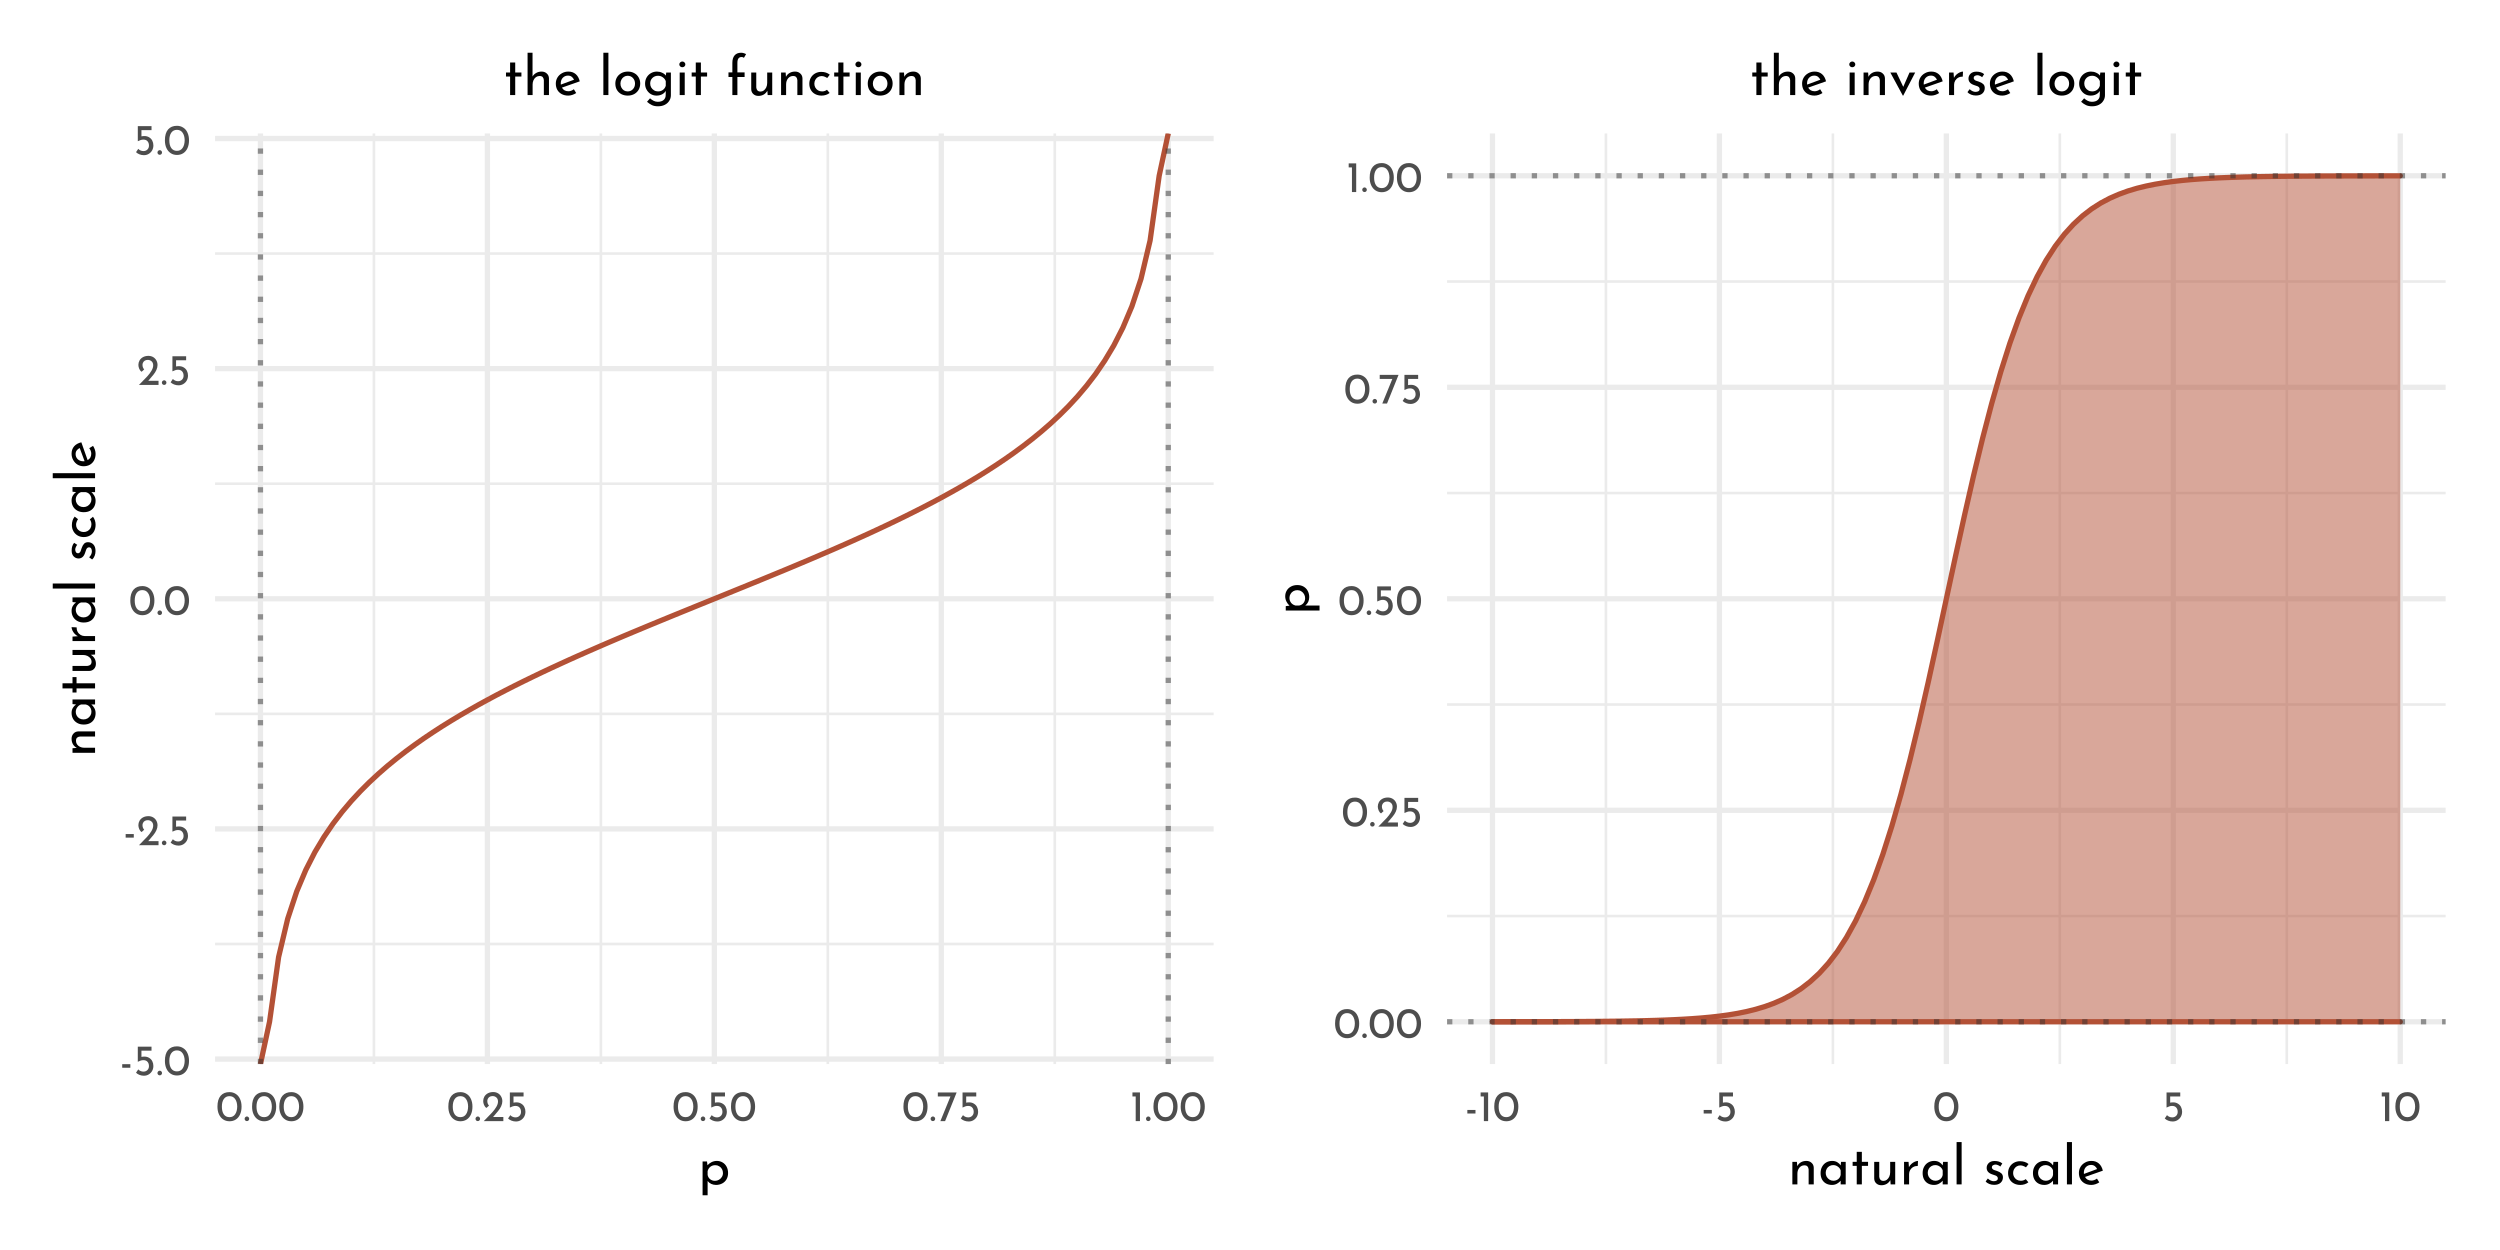 <?xml version="1.0" encoding="UTF-8"?>
<svg xmlns="http://www.w3.org/2000/svg" xmlns:xlink="http://www.w3.org/1999/xlink" width="504pt" height="252pt" viewBox="0 0 504 252" version="1.1">
<defs>
<g>
<symbol overflow="visible" id="glyph0-0">
<path style="stroke:none;" d=""/>
</symbol>
<symbol overflow="visible" id="glyph0-1">
<path style="stroke:none;" d="M 2.109 -2.25 L 2.109 -1.531 L 0.469 -1.531 L 0.469 -2.25 Z M 2.109 -2.25 "/>
</symbol>
<symbol overflow="visible" id="glyph0-2">
<path style="stroke:none;" d="M 2.266 -3.781 C 2.641 -3.781 2.961 -3.691 3.234 -3.516 C 3.516 -3.348 3.723 -3.125 3.859 -2.844 C 4.004 -2.562 4.078 -2.242 4.078 -1.891 C 4.078 -1.523 3.992 -1.191 3.828 -0.891 C 3.66 -0.598 3.43 -0.363 3.141 -0.188 C 2.848 -0.008 2.52 0.078 2.156 0.078 C 1.852 0.078 1.555 0.02 1.266 -0.094 C 0.984 -0.207 0.754 -0.352 0.578 -0.531 L 1.031 -1.203 C 1.145 -1.066 1.297 -0.957 1.484 -0.875 C 1.68 -0.789 1.879 -0.75 2.078 -0.75 C 2.398 -0.75 2.664 -0.852 2.875 -1.062 C 3.082 -1.27 3.188 -1.535 3.188 -1.859 C 3.188 -2.223 3.086 -2.516 2.891 -2.734 C 2.703 -2.953 2.426 -3.062 2.062 -3.062 C 1.863 -3.062 1.676 -3.031 1.5 -2.969 C 1.32 -2.914 1.133 -2.836 0.938 -2.734 L 0.938 -5.781 L 3.703 -5.781 L 3.703 -4.969 L 1.672 -4.969 L 1.672 -3.719 C 1.859 -3.758 2.055 -3.781 2.266 -3.781 Z M 2.266 -3.781 "/>
</symbol>
<symbol overflow="visible" id="glyph0-3">
<path style="stroke:none;" d="M 0.297 -0.469 C 0.297 -0.594 0.344 -0.703 0.438 -0.797 C 0.531 -0.891 0.641 -0.938 0.766 -0.938 C 0.879 -0.938 0.984 -0.891 1.078 -0.797 C 1.172 -0.703 1.219 -0.594 1.219 -0.469 C 1.219 -0.332 1.172 -0.219 1.078 -0.125 C 0.984 -0.039 0.879 0 0.766 0 C 0.641 0 0.531 -0.039 0.438 -0.125 C 0.344 -0.219 0.297 -0.332 0.297 -0.469 Z M 0.297 -0.469 "/>
</symbol>
<symbol overflow="visible" id="glyph0-4">
<path style="stroke:none;" d="M 2.75 0.031 C 2.27 0.031 1.848 -0.086 1.484 -0.328 C 1.117 -0.566 0.832 -0.906 0.625 -1.344 C 0.414 -1.789 0.312 -2.316 0.312 -2.922 C 0.312 -3.879 0.523 -4.609 0.953 -5.109 C 1.391 -5.609 1.988 -5.852 2.75 -5.844 C 3.219 -5.844 3.633 -5.723 4 -5.484 C 4.375 -5.254 4.66 -4.914 4.859 -4.469 C 5.066 -4.031 5.172 -3.516 5.172 -2.922 C 5.172 -2.305 5.066 -1.773 4.859 -1.328 C 4.66 -0.891 4.375 -0.551 4 -0.312 C 3.633 -0.082 3.219 0.031 2.75 0.031 Z M 2.734 -0.797 C 3.234 -0.797 3.613 -0.988 3.875 -1.375 C 4.145 -1.758 4.285 -2.281 4.297 -2.938 C 4.285 -3.57 4.145 -4.078 3.875 -4.453 C 3.613 -4.836 3.234 -5.031 2.734 -5.031 C 2.242 -5.031 1.863 -4.836 1.594 -4.453 C 1.332 -4.078 1.203 -3.566 1.203 -2.922 C 1.203 -2.266 1.332 -1.742 1.594 -1.359 C 1.863 -0.984 2.242 -0.797 2.734 -0.797 Z M 2.734 -0.797 "/>
</symbol>
<symbol overflow="visible" id="glyph0-5">
<path style="stroke:none;" d="M 4.422 -0.828 L 4.422 0 L 0.469 0 L 0.766 -0.297 C 1.359 -0.891 1.82 -1.367 2.156 -1.734 C 2.5 -2.109 2.781 -2.484 3 -2.859 C 3.227 -3.242 3.344 -3.602 3.344 -3.938 C 3.344 -4.301 3.234 -4.578 3.016 -4.766 C 2.805 -4.953 2.551 -5.047 2.25 -5.047 C 2.008 -5.047 1.805 -4.992 1.641 -4.891 C 1.484 -4.785 1.367 -4.656 1.297 -4.5 C 1.223 -4.352 1.188 -4.207 1.188 -4.062 C 1.188 -3.688 1.301 -3.375 1.531 -3.125 L 1.016 -2.656 C 0.816 -2.77 0.656 -2.969 0.531 -3.25 C 0.414 -3.531 0.359 -3.789 0.359 -4.031 C 0.359 -4.352 0.438 -4.656 0.594 -4.938 C 0.758 -5.219 0.992 -5.441 1.297 -5.609 C 1.609 -5.773 1.973 -5.859 2.391 -5.859 C 2.742 -5.859 3.062 -5.773 3.344 -5.609 C 3.625 -5.441 3.836 -5.219 3.984 -4.938 C 4.141 -4.656 4.219 -4.348 4.219 -4.016 C 4.219 -3.68 4.141 -3.344 3.984 -3 C 3.828 -2.664 3.629 -2.352 3.391 -2.062 C 3.16 -1.77 2.852 -1.406 2.469 -0.969 L 2.344 -0.828 Z M 4.422 -0.828 "/>
</symbol>
<symbol overflow="visible" id="glyph0-6">
<path style="stroke:none;" d="M 4.062 -5.781 L 1.734 0 L 0.781 0 L 2.812 -4.969 L 0.266 -4.969 L 0.266 -5.781 Z M 4.062 -5.781 "/>
</symbol>
<symbol overflow="visible" id="glyph0-7">
<path style="stroke:none;" d="M 1.984 -5.781 L 1.984 0 L 1.125 0 L 1.125 -4.969 L 0.469 -4.969 L 0.469 -5.781 Z M 1.984 -5.781 "/>
</symbol>
<symbol overflow="visible" id="glyph1-0">
<path style="stroke:none;" d=""/>
</symbol>
<symbol overflow="visible" id="glyph1-1">
<path style="stroke:none;" d="M 3.766 -4.734 C 4.191 -4.734 4.578 -4.629 4.922 -4.422 C 5.266 -4.223 5.535 -3.938 5.734 -3.562 C 5.93 -3.195 6.031 -2.77 6.031 -2.281 C 6.031 -1.812 5.926 -1.395 5.719 -1.031 C 5.508 -0.664 5.219 -0.383 4.844 -0.188 C 4.469 0.008 4.051 0.109 3.594 0.109 C 3.258 0.109 2.941 0.039 2.641 -0.094 C 2.336 -0.238 2.094 -0.438 1.906 -0.688 L 1.906 2.188 L 0.891 2.188 L 0.891 -4.625 L 1.781 -4.625 L 1.875 -3.859 C 2.102 -4.117 2.379 -4.328 2.703 -4.484 C 3.035 -4.648 3.391 -4.734 3.766 -4.734 Z M 3.391 -0.719 C 3.672 -0.719 3.93 -0.785 4.172 -0.922 C 4.422 -1.055 4.617 -1.242 4.766 -1.484 C 4.922 -1.723 5 -1.988 5 -2.281 C 5 -2.582 4.93 -2.852 4.797 -3.094 C 4.66 -3.332 4.473 -3.52 4.234 -3.656 C 4.004 -3.801 3.742 -3.875 3.453 -3.875 C 3.066 -3.875 2.734 -3.766 2.453 -3.547 C 2.18 -3.328 2 -3.035 1.906 -2.672 L 1.906 -1.906 C 1.969 -1.562 2.133 -1.273 2.406 -1.047 C 2.688 -0.828 3.016 -0.719 3.391 -0.719 Z M 3.391 -0.719 "/>
</symbol>
<symbol overflow="visible" id="glyph1-2">
<path style="stroke:none;" d="M 2.359 -6.562 L 2.359 -4.547 L 3.609 -4.547 L 3.609 -3.734 L 2.359 -3.734 L 2.359 0 L 1.328 0 L 1.328 -3.734 L 0.5 -3.734 L 0.5 -4.547 L 1.328 -4.547 L 1.328 -6.562 Z M 2.359 -6.562 "/>
</symbol>
<symbol overflow="visible" id="glyph1-3">
<path style="stroke:none;" d="M 3.719 -4.734 C 4.145 -4.734 4.492 -4.602 4.766 -4.344 C 5.047 -4.094 5.191 -3.766 5.203 -3.359 L 5.203 0 L 4.172 0 L 4.172 -3.016 C 4.148 -3.273 4.07 -3.477 3.938 -3.625 C 3.801 -3.77 3.594 -3.844 3.312 -3.844 C 3.051 -3.844 2.812 -3.77 2.594 -3.625 C 2.383 -3.477 2.219 -3.273 2.094 -3.016 C 1.969 -2.754 1.906 -2.461 1.906 -2.141 L 1.906 0 L 0.891 0 L 0.891 -8.531 L 1.891 -8.531 L 1.891 -3.734 C 2.055 -4.035 2.301 -4.273 2.625 -4.453 C 2.945 -4.641 3.312 -4.734 3.719 -4.734 Z M 3.719 -4.734 "/>
</symbol>
<symbol overflow="visible" id="glyph1-4">
<path style="stroke:none;" d="M 3.031 -0.766 C 3.406 -0.766 3.773 -0.898 4.141 -1.172 L 4.609 -0.406 C 4.367 -0.25 4.109 -0.125 3.828 -0.031 C 3.547 0.062 3.27 0.109 3 0.109 C 2.5 0.109 2.055 0.004 1.672 -0.203 C 1.297 -0.41 1.004 -0.695 0.797 -1.062 C 0.598 -1.426 0.5 -1.844 0.5 -2.312 C 0.5 -2.758 0.609 -3.164 0.828 -3.531 C 1.055 -3.906 1.363 -4.195 1.75 -4.406 C 2.133 -4.625 2.562 -4.734 3.031 -4.734 C 3.625 -4.734 4.117 -4.562 4.516 -4.219 C 4.91 -3.875 5.18 -3.391 5.328 -2.766 L 1.734 -1.5 C 1.859 -1.27 2.031 -1.086 2.25 -0.953 C 2.477 -0.828 2.738 -0.766 3.031 -0.766 Z M 2.953 -3.922 C 2.535 -3.922 2.188 -3.773 1.906 -3.484 C 1.633 -3.191 1.5 -2.816 1.5 -2.359 C 1.5 -2.254 1.504 -2.172 1.516 -2.109 L 4.172 -3.094 C 4.055 -3.344 3.898 -3.539 3.703 -3.688 C 3.504 -3.844 3.254 -3.922 2.953 -3.922 Z M 2.953 -3.922 "/>
</symbol>
<symbol overflow="visible" id="glyph1-5">
<path style="stroke:none;" d=""/>
</symbol>
<symbol overflow="visible" id="glyph1-6">
<path style="stroke:none;" d="M 1.906 -8.531 L 1.906 0 L 0.891 0 L 0.891 -8.531 Z M 1.906 -8.531 "/>
</symbol>
<symbol overflow="visible" id="glyph1-7">
<path style="stroke:none;" d="M 0.5 -2.328 C 0.5 -2.766 0.602 -3.172 0.812 -3.547 C 1.031 -3.922 1.332 -4.211 1.719 -4.422 C 2.102 -4.629 2.539 -4.734 3.031 -4.734 C 3.508 -4.734 3.938 -4.629 4.312 -4.422 C 4.695 -4.211 4.992 -3.922 5.203 -3.547 C 5.41 -3.18 5.516 -2.773 5.516 -2.328 C 5.516 -1.867 5.41 -1.453 5.203 -1.078 C 4.992 -0.711 4.695 -0.422 4.312 -0.203 C 3.926 0.004 3.488 0.109 3 0.109 C 2.52 0.109 2.086 0.008 1.703 -0.188 C 1.328 -0.395 1.031 -0.68 0.812 -1.047 C 0.602 -1.41 0.5 -1.836 0.5 -2.328 Z M 1.531 -2.312 C 1.531 -2.02 1.594 -1.754 1.719 -1.516 C 1.844 -1.273 2.016 -1.082 2.234 -0.938 C 2.461 -0.801 2.711 -0.734 2.984 -0.734 C 3.41 -0.734 3.766 -0.883 4.047 -1.188 C 4.328 -1.488 4.469 -1.863 4.469 -2.312 C 4.469 -2.758 4.328 -3.133 4.047 -3.438 C 3.766 -3.738 3.41 -3.891 2.984 -3.891 C 2.711 -3.891 2.461 -3.816 2.234 -3.672 C 2.016 -3.535 1.844 -3.344 1.719 -3.094 C 1.594 -2.852 1.531 -2.594 1.531 -2.312 Z M 1.531 -2.312 "/>
</symbol>
<symbol overflow="visible" id="glyph1-8">
<path style="stroke:none;" d="M 5.703 -4.547 L 5.703 0.031 C 5.703 0.445 5.594 0.82 5.375 1.156 C 5.164 1.5 4.863 1.77 4.469 1.969 C 4.082 2.164 3.625 2.266 3.094 2.266 C 2.625 2.266 2.223 2.188 1.891 2.031 C 1.555 1.875 1.223 1.648 0.891 1.359 L 1.5 0.656 C 1.75 0.883 2 1.055 2.25 1.172 C 2.5 1.297 2.77 1.359 3.062 1.359 C 3.57 1.359 3.961 1.238 4.234 1 C 4.516 0.758 4.656 0.43 4.656 0.016 L 4.672 -0.844 C 4.504 -0.551 4.254 -0.316 3.922 -0.141 C 3.598 0.023 3.227 0.109 2.812 0.109 C 2.383 0.109 1.992 0.004 1.641 -0.203 C 1.297 -0.422 1.02 -0.711 0.812 -1.078 C 0.602 -1.441 0.5 -1.848 0.5 -2.297 C 0.5 -2.754 0.602 -3.172 0.812 -3.547 C 1.031 -3.922 1.32 -4.211 1.688 -4.422 C 2.062 -4.629 2.457 -4.734 2.875 -4.734 C 3.258 -4.734 3.613 -4.656 3.938 -4.5 C 4.27 -4.352 4.52 -4.16 4.688 -3.922 L 4.766 -4.547 Z M 3.109 -0.734 C 3.492 -0.734 3.828 -0.836 4.109 -1.047 C 4.398 -1.266 4.586 -1.547 4.672 -1.891 L 4.672 -2.797 C 4.566 -3.117 4.367 -3.379 4.078 -3.578 C 3.797 -3.785 3.473 -3.891 3.109 -3.891 C 2.66 -3.891 2.285 -3.742 1.984 -3.453 C 1.68 -3.16 1.531 -2.785 1.531 -2.328 C 1.531 -2.035 1.598 -1.77 1.734 -1.531 C 1.879 -1.289 2.07 -1.098 2.312 -0.953 C 2.551 -0.805 2.816 -0.734 3.109 -0.734 Z M 3.109 -0.734 "/>
</symbol>
<symbol overflow="visible" id="glyph1-9">
<path style="stroke:none;" d="M 1.906 -4.547 L 1.906 0 L 0.891 0 L 0.891 -4.547 Z M 0.812 -6.188 C 0.812 -6.344 0.875 -6.477 1 -6.594 C 1.125 -6.707 1.266 -6.766 1.422 -6.766 C 1.586 -6.766 1.727 -6.707 1.844 -6.594 C 1.969 -6.477 2.031 -6.344 2.031 -6.188 C 2.031 -6.02 1.969 -5.879 1.844 -5.766 C 1.727 -5.66 1.586 -5.609 1.422 -5.609 C 1.266 -5.609 1.125 -5.66 1 -5.766 C 0.875 -5.879 0.812 -6.02 0.812 -6.188 Z M 0.812 -6.188 "/>
</symbol>
<symbol overflow="visible" id="glyph1-10">
<path style="stroke:none;" d="M 1.266 -3.641 L 0.484 -3.641 L 0.484 -4.562 L 1.266 -4.562 L 1.266 -6.484 C 1.266 -7.141 1.414 -7.645 1.719 -8 C 2.02 -8.352 2.457 -8.531 3.031 -8.531 C 3.195 -8.531 3.367 -8.504 3.547 -8.453 C 3.734 -8.398 3.895 -8.332 4.031 -8.25 L 3.594 -7.5 C 3.488 -7.613 3.336 -7.672 3.141 -7.672 C 2.859 -7.672 2.645 -7.578 2.5 -7.391 C 2.352 -7.203 2.281 -6.895 2.281 -6.469 L 2.281 -4.562 L 3.734 -4.562 L 3.734 -3.641 L 2.281 -3.641 L 2.281 0 L 1.266 0 Z M 1.266 -3.641 "/>
</symbol>
<symbol overflow="visible" id="glyph1-11">
<path style="stroke:none;" d="M 5.125 -4.547 L 5.125 0 L 4.203 0 L 4.141 -0.875 C 3.984 -0.562 3.742 -0.305 3.422 -0.109 C 3.098 0.078 2.738 0.172 2.344 0.172 C 1.926 0.172 1.582 0.047 1.312 -0.203 C 1.039 -0.453 0.898 -0.781 0.891 -1.188 L 0.891 -4.547 L 1.906 -4.547 L 1.906 -1.547 C 1.926 -1.297 2.004 -1.094 2.141 -0.938 C 2.273 -0.789 2.477 -0.711 2.75 -0.703 C 3 -0.703 3.223 -0.773 3.422 -0.922 C 3.629 -1.078 3.797 -1.285 3.922 -1.547 C 4.047 -1.816 4.109 -2.113 4.109 -2.438 L 4.109 -4.547 Z M 5.125 -4.547 "/>
</symbol>
<symbol overflow="visible" id="glyph1-12">
<path style="stroke:none;" d="M 3.719 -4.734 C 4.145 -4.734 4.492 -4.602 4.766 -4.344 C 5.047 -4.094 5.191 -3.766 5.203 -3.359 L 5.203 0 L 4.172 0 L 4.172 -3.016 C 4.148 -3.273 4.07 -3.477 3.938 -3.625 C 3.801 -3.77 3.594 -3.844 3.312 -3.844 C 2.906 -3.844 2.566 -3.68 2.297 -3.359 C 2.035 -3.035 1.906 -2.629 1.906 -2.141 L 1.906 0 L 0.891 0 L 0.891 -4.547 L 1.812 -4.547 L 1.875 -3.672 C 2.039 -4.004 2.285 -4.266 2.609 -4.453 C 2.93 -4.641 3.301 -4.734 3.719 -4.734 Z M 3.719 -4.734 "/>
</symbol>
<symbol overflow="visible" id="glyph1-13">
<path style="stroke:none;" d="M 4.594 -0.422 C 4.383 -0.254 4.141 -0.125 3.859 -0.031 C 3.578 0.062 3.285 0.109 2.984 0.109 C 2.492 0.109 2.062 0.008 1.688 -0.188 C 1.312 -0.383 1.02 -0.664 0.812 -1.031 C 0.602 -1.395 0.5 -1.812 0.5 -2.281 C 0.5 -2.75 0.609 -3.164 0.828 -3.531 C 1.047 -3.895 1.336 -4.176 1.703 -4.375 C 2.066 -4.57 2.461 -4.672 2.891 -4.672 C 3.586 -4.672 4.164 -4.484 4.625 -4.109 L 4.109 -3.438 C 3.961 -3.539 3.789 -3.629 3.594 -3.703 C 3.406 -3.785 3.203 -3.828 2.984 -3.828 C 2.711 -3.828 2.461 -3.758 2.234 -3.625 C 2.016 -3.488 1.836 -3.301 1.703 -3.062 C 1.578 -2.832 1.516 -2.57 1.516 -2.281 C 1.516 -2 1.582 -1.738 1.719 -1.5 C 1.852 -1.27 2.035 -1.082 2.266 -0.938 C 2.504 -0.801 2.773 -0.734 3.078 -0.734 C 3.453 -0.734 3.781 -0.844 4.062 -1.062 Z M 4.594 -0.422 "/>
</symbol>
<symbol overflow="visible" id="glyph1-14">
<path style="stroke:none;" d="M 5.562 -4.547 L 5.562 0 L 4.547 0 L 4.547 -0.75 C 4.379 -0.531 4.141 -0.332 3.828 -0.156 C 3.523 0.02 3.18 0.109 2.797 0.109 C 2.359 0.109 1.961 0.016 1.609 -0.172 C 1.266 -0.359 0.992 -0.629 0.797 -0.984 C 0.598 -1.348 0.5 -1.781 0.5 -2.281 C 0.5 -2.781 0.602 -3.211 0.812 -3.578 C 1.02 -3.953 1.301 -4.238 1.656 -4.438 C 2.008 -4.633 2.406 -4.734 2.844 -4.734 C 3.227 -4.734 3.562 -4.648 3.844 -4.484 C 4.133 -4.316 4.367 -4.098 4.547 -3.828 L 4.625 -4.547 Z M 3.062 -0.734 C 3.438 -0.734 3.758 -0.836 4.031 -1.047 C 4.301 -1.254 4.473 -1.539 4.547 -1.906 L 4.547 -2.812 C 4.453 -3.125 4.266 -3.379 3.984 -3.578 C 3.711 -3.785 3.395 -3.891 3.031 -3.891 C 2.758 -3.891 2.508 -3.82 2.281 -3.688 C 2.051 -3.562 1.867 -3.379 1.734 -3.141 C 1.598 -2.898 1.531 -2.629 1.531 -2.328 C 1.531 -2.035 1.598 -1.77 1.734 -1.531 C 1.879 -1.289 2.066 -1.098 2.297 -0.953 C 2.535 -0.805 2.789 -0.734 3.062 -0.734 Z M 3.062 -0.734 "/>
</symbol>
<symbol overflow="visible" id="glyph1-15">
<path style="stroke:none;" d="M 1.875 -3.469 C 2 -3.719 2.164 -3.938 2.375 -4.125 C 2.594 -4.32 2.82 -4.473 3.062 -4.578 C 3.312 -4.68 3.523 -4.734 3.703 -4.734 L 3.656 -3.719 C 3.332 -3.727 3.035 -3.66 2.766 -3.516 C 2.492 -3.367 2.281 -3.164 2.125 -2.906 C 1.977 -2.645 1.906 -2.367 1.906 -2.078 L 1.906 0 L 0.891 0 L 0.891 -4.547 L 1.797 -4.547 Z M 1.875 -3.469 "/>
</symbol>
<symbol overflow="visible" id="glyph1-16">
<path style="stroke:none;" d="M 2.172 0.094 C 1.836 0.094 1.52 0.035 1.219 -0.078 C 0.914 -0.191 0.664 -0.363 0.469 -0.594 L 0.906 -1.188 C 1.094 -1.008 1.285 -0.875 1.484 -0.781 C 1.691 -0.688 1.895 -0.641 2.094 -0.641 C 2.332 -0.641 2.531 -0.688 2.688 -0.781 C 2.844 -0.875 2.922 -1.02 2.922 -1.219 C 2.922 -1.375 2.867 -1.5 2.766 -1.594 C 2.672 -1.688 2.562 -1.754 2.438 -1.797 C 2.32 -1.848 2.125 -1.914 1.844 -2 C 1.062 -2.25 0.672 -2.691 0.672 -3.328 C 0.672 -3.711 0.812 -4.039 1.094 -4.312 C 1.375 -4.582 1.77 -4.719 2.281 -4.719 C 2.602 -4.719 2.891 -4.676 3.141 -4.594 C 3.391 -4.52 3.617 -4.395 3.828 -4.219 L 3.422 -3.594 C 3.305 -3.707 3.156 -3.801 2.969 -3.875 C 2.789 -3.957 2.625 -4 2.469 -4 C 2.258 -4 2.082 -3.945 1.938 -3.844 C 1.789 -3.75 1.719 -3.617 1.719 -3.453 C 1.719 -3.316 1.766 -3.203 1.859 -3.109 C 1.953 -3.016 2.051 -2.945 2.156 -2.906 C 2.258 -2.863 2.461 -2.797 2.766 -2.703 C 3.141 -2.578 3.43 -2.414 3.641 -2.219 C 3.848 -2.02 3.953 -1.754 3.953 -1.422 C 3.953 -0.984 3.797 -0.617 3.484 -0.328 C 3.18 -0.047 2.742 0.094 2.172 0.094 Z M 2.172 0.094 "/>
</symbol>
<symbol overflow="visible" id="glyph1-17">
<path style="stroke:none;" d="M 5.219 -4.547 L 2.797 0.125 L 2.734 0.125 L 0.203 -4.547 L 1.438 -4.547 L 2.812 -1.656 L 4.078 -4.547 Z M 5.219 -4.547 "/>
</symbol>
<symbol overflow="visible" id="glyph2-0">
<path style="stroke:none;" d=""/>
</symbol>
<symbol overflow="visible" id="glyph2-1">
<path style="stroke:none;" d="M -4.734 -3.719 C -4.734 -4.145 -4.602 -4.492 -4.344 -4.766 C -4.094 -5.047 -3.766 -5.191 -3.359 -5.203 L 0 -5.203 L 0 -4.172 L -3.016 -4.172 C -3.273 -4.148 -3.477 -4.07 -3.625 -3.938 C -3.77 -3.801 -3.844 -3.594 -3.844 -3.312 C -3.844 -2.906 -3.68 -2.566 -3.359 -2.297 C -3.035 -2.035 -2.629 -1.906 -2.141 -1.906 L 0 -1.906 L 0 -0.891 L -4.547 -0.891 L -4.547 -1.812 L -3.672 -1.875 C -4.004 -2.039 -4.266 -2.285 -4.453 -2.609 C -4.641 -2.93 -4.734 -3.301 -4.734 -3.719 Z M -4.734 -3.719 "/>
</symbol>
<symbol overflow="visible" id="glyph2-2">
<path style="stroke:none;" d="M -4.547 -5.562 L 0 -5.562 L 0 -4.547 L -0.75 -4.547 C -0.531 -4.379 -0.332 -4.141 -0.156 -3.828 C 0.02 -3.523 0.109 -3.18 0.109 -2.797 C 0.109 -2.359 0.016 -1.961 -0.172 -1.609 C -0.359 -1.266 -0.629 -0.992 -0.984 -0.797 C -1.348 -0.598 -1.781 -0.5 -2.281 -0.5 C -2.781 -0.5 -3.211 -0.602 -3.578 -0.812 C -3.953 -1.02 -4.238 -1.301 -4.438 -1.656 C -4.633 -2.008 -4.734 -2.406 -4.734 -2.844 C -4.734 -3.227 -4.648 -3.562 -4.484 -3.844 C -4.316 -4.133 -4.098 -4.367 -3.828 -4.547 L -4.547 -4.625 Z M -0.734 -3.062 C -0.734 -3.438 -0.836 -3.758 -1.047 -4.031 C -1.254 -4.301 -1.539 -4.473 -1.906 -4.547 L -2.812 -4.547 C -3.125 -4.453 -3.379 -4.266 -3.578 -3.984 C -3.785 -3.711 -3.891 -3.395 -3.891 -3.031 C -3.891 -2.758 -3.82 -2.508 -3.688 -2.281 C -3.562 -2.051 -3.379 -1.867 -3.141 -1.734 C -2.898 -1.598 -2.629 -1.531 -2.328 -1.531 C -2.035 -1.531 -1.77 -1.598 -1.531 -1.734 C -1.289 -1.879 -1.098 -2.066 -0.953 -2.297 C -0.805 -2.535 -0.734 -2.789 -0.734 -3.062 Z M -0.734 -3.062 "/>
</symbol>
<symbol overflow="visible" id="glyph2-3">
<path style="stroke:none;" d="M -6.562 -2.359 L -4.547 -2.359 L -4.547 -3.609 L -3.734 -3.609 L -3.734 -2.359 L 0 -2.359 L 0 -1.328 L -3.734 -1.328 L -3.734 -0.5 L -4.547 -0.5 L -4.547 -1.328 L -6.562 -1.328 Z M -6.562 -2.359 "/>
</symbol>
<symbol overflow="visible" id="glyph2-4">
<path style="stroke:none;" d="M -4.547 -5.125 L 0 -5.125 L 0 -4.203 L -0.875 -4.141 C -0.562 -3.984 -0.305 -3.742 -0.109 -3.422 C 0.078 -3.098 0.172 -2.738 0.172 -2.344 C 0.172 -1.926 0.047 -1.582 -0.203 -1.312 C -0.453 -1.039 -0.781 -0.898 -1.188 -0.891 L -4.547 -0.891 L -4.547 -1.906 L -1.547 -1.906 C -1.297 -1.926 -1.094 -2.004 -0.938 -2.141 C -0.789 -2.273 -0.711 -2.477 -0.703 -2.75 C -0.703 -3 -0.773 -3.223 -0.922 -3.422 C -1.078 -3.629 -1.285 -3.797 -1.547 -3.922 C -1.816 -4.047 -2.113 -4.109 -2.438 -4.109 L -4.547 -4.109 Z M -4.547 -5.125 "/>
</symbol>
<symbol overflow="visible" id="glyph2-5">
<path style="stroke:none;" d="M -3.469 -1.875 C -3.719 -2 -3.938 -2.164 -4.125 -2.375 C -4.32 -2.594 -4.473 -2.82 -4.578 -3.062 C -4.68 -3.312 -4.734 -3.523 -4.734 -3.703 L -3.719 -3.656 C -3.727 -3.332 -3.66 -3.035 -3.516 -2.766 C -3.367 -2.492 -3.164 -2.281 -2.906 -2.125 C -2.645 -1.977 -2.367 -1.906 -2.078 -1.906 L 0 -1.906 L 0 -0.891 L -4.547 -0.891 L -4.547 -1.797 Z M -3.469 -1.875 "/>
</symbol>
<symbol overflow="visible" id="glyph2-6">
<path style="stroke:none;" d="M -8.531 -1.906 L 0 -1.906 L 0 -0.891 L -8.531 -0.891 Z M -8.531 -1.906 "/>
</symbol>
<symbol overflow="visible" id="glyph2-7">
<path style="stroke:none;" d=""/>
</symbol>
<symbol overflow="visible" id="glyph2-8">
<path style="stroke:none;" d="M 0.094 -2.172 C 0.094 -1.836 0.035 -1.52 -0.078 -1.219 C -0.191 -0.914 -0.363 -0.664 -0.594 -0.469 L -1.188 -0.906 C -1.008 -1.094 -0.875 -1.285 -0.781 -1.484 C -0.688 -1.691 -0.641 -1.895 -0.641 -2.094 C -0.641 -2.332 -0.688 -2.531 -0.781 -2.688 C -0.875 -2.844 -1.02 -2.922 -1.219 -2.922 C -1.375 -2.922 -1.5 -2.867 -1.594 -2.766 C -1.688 -2.672 -1.754 -2.562 -1.797 -2.438 C -1.848 -2.32 -1.914 -2.125 -2 -1.844 C -2.25 -1.062 -2.691 -0.672 -3.328 -0.672 C -3.711 -0.672 -4.039 -0.812 -4.312 -1.094 C -4.582 -1.375 -4.719 -1.77 -4.719 -2.281 C -4.719 -2.602 -4.676 -2.891 -4.594 -3.141 C -4.52 -3.391 -4.395 -3.617 -4.219 -3.828 L -3.594 -3.422 C -3.707 -3.305 -3.801 -3.156 -3.875 -2.969 C -3.957 -2.789 -4 -2.625 -4 -2.469 C -4 -2.258 -3.945 -2.082 -3.844 -1.938 C -3.75 -1.789 -3.617 -1.719 -3.453 -1.719 C -3.316 -1.719 -3.203 -1.766 -3.109 -1.859 C -3.016 -1.953 -2.945 -2.051 -2.906 -2.156 C -2.863 -2.258 -2.797 -2.461 -2.703 -2.766 C -2.578 -3.141 -2.414 -3.43 -2.219 -3.641 C -2.02 -3.848 -1.754 -3.953 -1.422 -3.953 C -0.984 -3.953 -0.617 -3.797 -0.328 -3.484 C -0.047 -3.18 0.094 -2.742 0.094 -2.172 Z M 0.094 -2.172 "/>
</symbol>
<symbol overflow="visible" id="glyph2-9">
<path style="stroke:none;" d="M -0.422 -4.594 C -0.254 -4.383 -0.125 -4.141 -0.031 -3.859 C 0.062 -3.578 0.109 -3.285 0.109 -2.984 C 0.109 -2.492 0.008 -2.062 -0.188 -1.688 C -0.383 -1.312 -0.664 -1.02 -1.031 -0.812 C -1.395 -0.602 -1.812 -0.5 -2.281 -0.5 C -2.75 -0.5 -3.164 -0.609 -3.531 -0.828 C -3.895 -1.047 -4.176 -1.336 -4.375 -1.703 C -4.57 -2.066 -4.672 -2.461 -4.672 -2.891 C -4.672 -3.586 -4.484 -4.164 -4.109 -4.625 L -3.438 -4.109 C -3.539 -3.961 -3.629 -3.789 -3.703 -3.594 C -3.785 -3.406 -3.828 -3.203 -3.828 -2.984 C -3.828 -2.711 -3.758 -2.461 -3.625 -2.234 C -3.488 -2.016 -3.301 -1.836 -3.062 -1.703 C -2.832 -1.578 -2.57 -1.516 -2.281 -1.516 C -2 -1.516 -1.738 -1.582 -1.5 -1.719 C -1.27 -1.852 -1.082 -2.035 -0.938 -2.266 C -0.801 -2.504 -0.734 -2.773 -0.734 -3.078 C -0.734 -3.453 -0.844 -3.781 -1.062 -4.062 Z M -0.422 -4.594 "/>
</symbol>
<symbol overflow="visible" id="glyph2-10">
<path style="stroke:none;" d="M -0.766 -3.031 C -0.766 -3.406 -0.898 -3.773 -1.172 -4.141 L -0.406 -4.609 C -0.25 -4.367 -0.125 -4.109 -0.031 -3.828 C 0.062 -3.547 0.109 -3.27 0.109 -3 C 0.109 -2.5 0.004 -2.055 -0.203 -1.672 C -0.41 -1.297 -0.695 -1.004 -1.062 -0.797 C -1.426 -0.598 -1.844 -0.5 -2.312 -0.5 C -2.758 -0.5 -3.164 -0.609 -3.531 -0.828 C -3.906 -1.055 -4.195 -1.363 -4.406 -1.75 C -4.625 -2.133 -4.734 -2.562 -4.734 -3.031 C -4.734 -3.625 -4.562 -4.117 -4.219 -4.516 C -3.875 -4.91 -3.391 -5.18 -2.766 -5.328 L -1.5 -1.734 C -1.27 -1.859 -1.086 -2.031 -0.953 -2.25 C -0.828 -2.477 -0.766 -2.738 -0.766 -3.031 Z M -3.922 -2.953 C -3.922 -2.535 -3.773 -2.188 -3.484 -1.906 C -3.191 -1.633 -2.816 -1.5 -2.359 -1.5 C -2.254 -1.5 -2.172 -1.504 -2.109 -1.516 L -3.094 -4.172 C -3.344 -4.055 -3.539 -3.898 -3.688 -3.703 C -3.844 -3.504 -3.922 -3.254 -3.922 -2.953 Z M -3.922 -2.953 "/>
</symbol>
<symbol overflow="visible" id="glyph2-11">
<path style="stroke:none;" d="M -4.734 -3.766 C -4.734 -4.191 -4.629 -4.578 -4.422 -4.922 C -4.223 -5.266 -3.938 -5.535 -3.562 -5.734 C -3.195 -5.93 -2.77 -6.031 -2.281 -6.031 C -1.812 -6.031 -1.395 -5.926 -1.031 -5.719 C -0.664 -5.508 -0.383 -5.219 -0.188 -4.844 C 0.008 -4.469 0.109 -4.051 0.109 -3.594 C 0.109 -3.258 0.039 -2.941 -0.094 -2.641 C -0.238 -2.336 -0.438 -2.094 -0.688 -1.906 L 2.188 -1.906 L 2.188 -0.891 L -4.625 -0.891 L -4.625 -1.781 L -3.859 -1.875 C -4.117 -2.102 -4.328 -2.379 -4.484 -2.703 C -4.648 -3.035 -4.734 -3.391 -4.734 -3.766 Z M -0.719 -3.391 C -0.719 -3.672 -0.785 -3.93 -0.922 -4.172 C -1.055 -4.422 -1.242 -4.617 -1.484 -4.766 C -1.723 -4.922 -1.988 -5 -2.281 -5 C -2.582 -5 -2.852 -4.93 -3.094 -4.797 C -3.332 -4.66 -3.52 -4.473 -3.656 -4.234 C -3.801 -4.004 -3.875 -3.742 -3.875 -3.453 C -3.875 -3.066 -3.766 -2.734 -3.547 -2.453 C -3.328 -2.18 -3.035 -2 -2.672 -1.906 L -1.906 -1.906 C -1.562 -1.969 -1.273 -2.133 -1.047 -2.406 C -0.828 -2.688 -0.719 -3.016 -0.719 -3.391 Z M -0.719 -3.391 "/>
</symbol>
</g>
<clipPath id="clip1">
  <path d="M 43.359 190 L 244.668 190 L 244.668 191 L 43.359 191 Z M 43.359 190 "/>
</clipPath>
<clipPath id="clip2">
  <path d="M 43.359 143 L 244.668 143 L 244.668 145 L 43.359 145 Z M 43.359 143 "/>
</clipPath>
<clipPath id="clip3">
  <path d="M 43.359 97 L 244.668 97 L 244.668 98 L 43.359 98 Z M 43.359 97 "/>
</clipPath>
<clipPath id="clip4">
  <path d="M 43.359 50 L 244.668 50 L 244.668 52 L 43.359 52 Z M 43.359 50 "/>
</clipPath>
<clipPath id="clip5">
  <path d="M 75 26.91 L 76 26.91 L 76 214.52 L 75 214.52 Z M 75 26.91 "/>
</clipPath>
<clipPath id="clip6">
  <path d="M 120 26.91 L 122 26.91 L 122 214.52 L 120 214.52 Z M 120 26.91 "/>
</clipPath>
<clipPath id="clip7">
  <path d="M 166 26.91 L 168 26.91 L 168 214.52 L 166 214.52 Z M 166 26.91 "/>
</clipPath>
<clipPath id="clip8">
  <path d="M 212 26.91 L 213 26.91 L 213 214.52 L 212 214.52 Z M 212 26.91 "/>
</clipPath>
<clipPath id="clip9">
  <path d="M 43.359 212 L 244.668 212 L 244.668 214.52 L 43.359 214.52 Z M 43.359 212 "/>
</clipPath>
<clipPath id="clip10">
  <path d="M 43.359 166 L 244.668 166 L 244.668 168 L 43.359 168 Z M 43.359 166 "/>
</clipPath>
<clipPath id="clip11">
  <path d="M 43.359 120 L 244.668 120 L 244.668 122 L 43.359 122 Z M 43.359 120 "/>
</clipPath>
<clipPath id="clip12">
  <path d="M 43.359 73 L 244.668 73 L 244.668 75 L 43.359 75 Z M 43.359 73 "/>
</clipPath>
<clipPath id="clip13">
  <path d="M 43.359 27 L 244.668 27 L 244.668 29 L 43.359 29 Z M 43.359 27 "/>
</clipPath>
<clipPath id="clip14">
  <path d="M 51 26.91 L 54 26.91 L 54 214.52 L 51 214.52 Z M 51 26.91 "/>
</clipPath>
<clipPath id="clip15">
  <path d="M 97 26.91 L 99 26.91 L 99 214.52 L 97 214.52 Z M 97 26.91 "/>
</clipPath>
<clipPath id="clip16">
  <path d="M 143 26.91 L 145 26.91 L 145 214.52 L 143 214.52 Z M 143 26.91 "/>
</clipPath>
<clipPath id="clip17">
  <path d="M 189 26.91 L 191 26.91 L 191 214.52 L 189 214.52 Z M 189 26.91 "/>
</clipPath>
<clipPath id="clip18">
  <path d="M 234 26.91 L 237 26.91 L 237 214.52 L 234 214.52 Z M 234 26.91 "/>
</clipPath>
<clipPath id="clip19">
  <path d="M 51 26.91 L 237 26.91 L 237 214.52 L 51 214.52 Z M 51 26.91 "/>
</clipPath>
<clipPath id="clip20">
  <path d="M 51 26.91 L 54 26.91 L 54 214.52 L 51 214.52 Z M 51 26.91 "/>
</clipPath>
<clipPath id="clip21">
  <path d="M 234 26.91 L 237 26.91 L 237 214.52 L 234 214.52 Z M 234 26.91 "/>
</clipPath>
<clipPath id="clip22">
  <path d="M 291.73 184 L 493.039 184 L 493.039 185 L 291.73 185 Z M 291.73 184 "/>
</clipPath>
<clipPath id="clip23">
  <path d="M 291.73 141 L 493.039 141 L 493.039 143 L 291.73 143 Z M 291.73 141 "/>
</clipPath>
<clipPath id="clip24">
  <path d="M 291.73 99 L 493.039 99 L 493.039 100 L 291.73 100 Z M 291.73 99 "/>
</clipPath>
<clipPath id="clip25">
  <path d="M 291.73 56 L 493.039 56 L 493.039 58 L 291.73 58 Z M 291.73 56 "/>
</clipPath>
<clipPath id="clip26">
  <path d="M 323 26.91 L 325 26.91 L 325 214.52 L 323 214.52 Z M 323 26.91 "/>
</clipPath>
<clipPath id="clip27">
  <path d="M 369 26.91 L 370 26.91 L 370 214.52 L 369 214.52 Z M 369 26.91 "/>
</clipPath>
<clipPath id="clip28">
  <path d="M 414 26.91 L 416 26.91 L 416 214.52 L 414 214.52 Z M 414 26.91 "/>
</clipPath>
<clipPath id="clip29">
  <path d="M 460 26.91 L 462 26.91 L 462 214.52 L 460 214.52 Z M 460 26.91 "/>
</clipPath>
<clipPath id="clip30">
  <path d="M 291.73 205 L 493.039 205 L 493.039 207 L 291.73 207 Z M 291.73 205 "/>
</clipPath>
<clipPath id="clip31">
  <path d="M 291.73 162 L 493.039 162 L 493.039 164 L 291.73 164 Z M 291.73 162 "/>
</clipPath>
<clipPath id="clip32">
  <path d="M 291.73 120 L 493.039 120 L 493.039 122 L 291.73 122 Z M 291.73 120 "/>
</clipPath>
<clipPath id="clip33">
  <path d="M 291.73 77 L 493.039 77 L 493.039 79 L 291.73 79 Z M 291.73 77 "/>
</clipPath>
<clipPath id="clip34">
  <path d="M 291.73 34 L 493.039 34 L 493.039 36 L 291.73 36 Z M 291.73 34 "/>
</clipPath>
<clipPath id="clip35">
  <path d="M 300 26.91 L 302 26.91 L 302 214.52 L 300 214.52 Z M 300 26.91 "/>
</clipPath>
<clipPath id="clip36">
  <path d="M 346 26.91 L 348 26.91 L 348 214.52 L 346 214.52 Z M 346 26.91 "/>
</clipPath>
<clipPath id="clip37">
  <path d="M 391 26.91 L 393 26.91 L 393 214.52 L 391 214.52 Z M 391 26.91 "/>
</clipPath>
<clipPath id="clip38">
  <path d="M 437 26.91 L 439 26.91 L 439 214.52 L 437 214.52 Z M 437 26.91 "/>
</clipPath>
<clipPath id="clip39">
  <path d="M 483 26.91 L 485 26.91 L 485 214.52 L 483 214.52 Z M 483 26.91 "/>
</clipPath>
<clipPath id="clip40">
  <path d="M 291.73 205 L 493.039 205 L 493.039 207 L 291.73 207 Z M 291.73 205 "/>
</clipPath>
<clipPath id="clip41">
  <path d="M 291.73 34 L 493.039 34 L 493.039 36 L 291.73 36 Z M 291.73 34 "/>
</clipPath>
</defs>
<g id="surface415">
<rect x="0" y="0" width="504" height="252" style="fill:rgb(100%,100%,100%);fill-opacity:1;stroke:none;"/>
<g clip-path="url(#clip1)" clip-rule="nonzero">
<path style="fill:none;stroke-width:0.533;stroke-linecap:butt;stroke-linejoin:round;stroke:rgb(92.157%,92.157%,92.157%);stroke-opacity:1;stroke-miterlimit:10;" d="M 43.359 190.309 L 244.668 190.309 "/>
</g>
<g clip-path="url(#clip2)" clip-rule="nonzero">
<path style="fill:none;stroke-width:0.533;stroke-linecap:butt;stroke-linejoin:round;stroke:rgb(92.157%,92.157%,92.157%);stroke-opacity:1;stroke-miterlimit:10;" d="M 43.359 143.914 L 244.668 143.914 "/>
</g>
<g clip-path="url(#clip3)" clip-rule="nonzero">
<path style="fill:none;stroke-width:0.533;stroke-linecap:butt;stroke-linejoin:round;stroke:rgb(92.157%,92.157%,92.157%);stroke-opacity:1;stroke-miterlimit:10;" d="M 43.359 97.516 L 244.668 97.516 "/>
</g>
<g clip-path="url(#clip4)" clip-rule="nonzero">
<path style="fill:none;stroke-width:0.533;stroke-linecap:butt;stroke-linejoin:round;stroke:rgb(92.157%,92.157%,92.157%);stroke-opacity:1;stroke-miterlimit:10;" d="M 43.359 51.121 L 244.668 51.121 "/>
</g>
<g clip-path="url(#clip5)" clip-rule="nonzero">
<path style="fill:none;stroke-width:0.533;stroke-linecap:butt;stroke-linejoin:round;stroke:rgb(92.157%,92.157%,92.157%);stroke-opacity:1;stroke-miterlimit:10;" d="M 75.383 214.52 L 75.383 26.91 "/>
</g>
<g clip-path="url(#clip6)" clip-rule="nonzero">
<path style="fill:none;stroke-width:0.533;stroke-linecap:butt;stroke-linejoin:round;stroke:rgb(92.157%,92.157%,92.157%);stroke-opacity:1;stroke-miterlimit:10;" d="M 121.137 214.52 L 121.137 26.91 "/>
</g>
<g clip-path="url(#clip7)" clip-rule="nonzero">
<path style="fill:none;stroke-width:0.533;stroke-linecap:butt;stroke-linejoin:round;stroke:rgb(92.157%,92.157%,92.157%);stroke-opacity:1;stroke-miterlimit:10;" d="M 166.891 214.52 L 166.891 26.91 "/>
</g>
<g clip-path="url(#clip8)" clip-rule="nonzero">
<path style="fill:none;stroke-width:0.533;stroke-linecap:butt;stroke-linejoin:round;stroke:rgb(92.157%,92.157%,92.157%);stroke-opacity:1;stroke-miterlimit:10;" d="M 212.641 214.52 L 212.641 26.91 "/>
</g>
<g clip-path="url(#clip9)" clip-rule="nonzero">
<path style="fill:none;stroke-width:1.067;stroke-linecap:butt;stroke-linejoin:round;stroke:rgb(92.157%,92.157%,92.157%);stroke-opacity:1;stroke-miterlimit:10;" d="M 43.359 213.508 L 244.668 213.508 "/>
</g>
<g clip-path="url(#clip10)" clip-rule="nonzero">
<path style="fill:none;stroke-width:1.067;stroke-linecap:butt;stroke-linejoin:round;stroke:rgb(92.157%,92.157%,92.157%);stroke-opacity:1;stroke-miterlimit:10;" d="M 43.359 167.109 L 244.668 167.109 "/>
</g>
<g clip-path="url(#clip11)" clip-rule="nonzero">
<path style="fill:none;stroke-width:1.067;stroke-linecap:butt;stroke-linejoin:round;stroke:rgb(92.157%,92.157%,92.157%);stroke-opacity:1;stroke-miterlimit:10;" d="M 43.359 120.715 L 244.668 120.715 "/>
</g>
<g clip-path="url(#clip12)" clip-rule="nonzero">
<path style="fill:none;stroke-width:1.067;stroke-linecap:butt;stroke-linejoin:round;stroke:rgb(92.157%,92.157%,92.157%);stroke-opacity:1;stroke-miterlimit:10;" d="M 43.359 74.32 L 244.668 74.32 "/>
</g>
<g clip-path="url(#clip13)" clip-rule="nonzero">
<path style="fill:none;stroke-width:1.067;stroke-linecap:butt;stroke-linejoin:round;stroke:rgb(92.157%,92.157%,92.157%);stroke-opacity:1;stroke-miterlimit:10;" d="M 43.359 27.926 L 244.668 27.926 "/>
</g>
<g clip-path="url(#clip14)" clip-rule="nonzero">
<path style="fill:none;stroke-width:1.067;stroke-linecap:butt;stroke-linejoin:round;stroke:rgb(92.157%,92.157%,92.157%);stroke-opacity:1;stroke-miterlimit:10;" d="M 52.508 214.52 L 52.508 26.91 "/>
</g>
<g clip-path="url(#clip15)" clip-rule="nonzero">
<path style="fill:none;stroke-width:1.067;stroke-linecap:butt;stroke-linejoin:round;stroke:rgb(92.157%,92.157%,92.157%);stroke-opacity:1;stroke-miterlimit:10;" d="M 98.262 214.52 L 98.262 26.91 "/>
</g>
<g clip-path="url(#clip16)" clip-rule="nonzero">
<path style="fill:none;stroke-width:1.067;stroke-linecap:butt;stroke-linejoin:round;stroke:rgb(92.157%,92.157%,92.157%);stroke-opacity:1;stroke-miterlimit:10;" d="M 144.012 214.52 L 144.012 26.91 "/>
</g>
<g clip-path="url(#clip17)" clip-rule="nonzero">
<path style="fill:none;stroke-width:1.067;stroke-linecap:butt;stroke-linejoin:round;stroke:rgb(92.157%,92.157%,92.157%);stroke-opacity:1;stroke-miterlimit:10;" d="M 189.766 214.52 L 189.766 26.91 "/>
</g>
<g clip-path="url(#clip18)" clip-rule="nonzero">
<path style="fill:none;stroke-width:1.067;stroke-linecap:butt;stroke-linejoin:round;stroke:rgb(92.157%,92.157%,92.157%);stroke-opacity:1;stroke-miterlimit:10;" d="M 235.52 214.52 L 235.52 26.91 "/>
</g>
<g clip-path="url(#clip19)" clip-rule="nonzero">
<path style="fill:none;stroke-width:1.067;stroke-linecap:butt;stroke-linejoin:round;stroke:rgb(70.196%,31.765%,21.176%);stroke-opacity:1;stroke-miterlimit:10;" d="M 52.508 214.52 L 54.34 205.992 L 56.168 192.941 L 58 185.227 L 59.828 179.695 L 61.66 175.359 L 63.488 171.777 L 65.32 168.719 L 67.148 166.039 L 68.98 163.652 L 70.809 161.492 L 72.641 159.516 L 74.469 157.691 L 76.301 155.992 L 78.129 154.402 L 79.961 152.906 L 81.789 151.488 L 83.621 150.141 L 85.449 148.855 L 87.281 147.625 L 89.109 146.441 L 90.941 145.305 L 92.77 144.203 L 94.602 143.141 L 96.43 142.105 L 98.262 141.105 L 100.09 140.125 L 101.922 139.172 L 103.75 138.242 L 105.582 137.332 L 107.41 136.441 L 109.242 135.562 L 111.07 134.703 L 112.902 133.859 L 114.73 133.023 L 116.562 132.203 L 118.391 131.395 L 120.223 130.594 L 122.051 129.801 L 123.883 129.016 L 125.711 128.238 L 127.543 127.469 L 129.371 126.707 L 131.203 125.945 L 133.031 125.191 L 134.863 124.438 L 136.691 123.691 L 138.523 122.945 L 140.352 122.199 L 142.184 121.457 L 144.012 120.715 L 145.844 119.973 L 147.672 119.23 L 149.504 118.484 L 151.332 117.738 L 153.164 116.992 L 154.992 116.238 L 156.824 115.484 L 158.652 114.727 L 160.484 113.961 L 162.312 113.191 L 164.145 112.414 L 165.973 111.629 L 167.805 110.84 L 169.633 110.039 L 171.465 109.227 L 173.293 108.406 L 175.125 107.574 L 176.953 106.727 L 178.785 105.867 L 180.613 104.992 L 182.445 104.098 L 184.273 103.188 L 186.105 102.258 L 187.934 101.305 L 189.766 100.328 L 191.594 99.324 L 193.426 98.293 L 195.254 97.227 L 197.086 96.129 L 198.914 94.988 L 200.746 93.805 L 202.574 92.574 L 204.406 91.289 L 206.234 89.941 L 208.066 88.523 L 209.895 87.027 L 211.727 85.438 L 213.555 83.738 L 215.387 81.914 L 217.215 79.938 L 219.047 77.777 L 220.879 75.391 L 222.707 72.711 L 224.539 69.652 L 226.367 66.07 L 228.199 61.734 L 230.027 56.207 L 231.859 48.488 L 233.688 35.438 L 235.52 26.91 "/>
</g>
<g clip-path="url(#clip20)" clip-rule="nonzero">
<path style="fill:none;stroke-width:1.067;stroke-linecap:butt;stroke-linejoin:round;stroke:rgb(20%,20%,20%);stroke-opacity:0.502;stroke-dasharray:1.067,3.201;stroke-miterlimit:10;" d="M 52.508 214.52 L 52.508 26.91 "/>
</g>
<g clip-path="url(#clip21)" clip-rule="nonzero">
<path style="fill:none;stroke-width:1.067;stroke-linecap:butt;stroke-linejoin:round;stroke:rgb(20%,20%,20%);stroke-opacity:0.502;stroke-dasharray:1.067,3.201;stroke-miterlimit:10;" d="M 235.52 214.52 L 235.52 26.91 "/>
</g>
<g style="fill:rgb(30.196%,30.196%,30.196%);fill-opacity:1;">
  <use xlink:href="#glyph0-1" x="24.168" y="216.789"/>
  <use xlink:href="#glyph0-2" x="26.843" y="216.789"/>
  <use xlink:href="#glyph0-3" x="31.446" y="216.789"/>
  <use xlink:href="#glyph0-4" x="32.933" y="216.789"/>
</g>
<g style="fill:rgb(30.196%,30.196%,30.196%);fill-opacity:1;">
  <use xlink:href="#glyph0-1" x="24.863" y="170.395"/>
  <use xlink:href="#glyph0-5" x="27.538" y="170.395"/>
  <use xlink:href="#glyph0-3" x="32.334" y="170.395"/>
  <use xlink:href="#glyph0-2" x="33.822" y="170.395"/>
</g>
<g style="fill:rgb(30.196%,30.196%,30.196%);fill-opacity:1;">
  <use xlink:href="#glyph0-4" x="25.957" y="123.996"/>
  <use xlink:href="#glyph0-3" x="31.448" y="123.996"/>
  <use xlink:href="#glyph0-4" x="32.935" y="123.996"/>
</g>
<g style="fill:rgb(30.196%,30.196%,30.196%);fill-opacity:1;">
  <use xlink:href="#glyph0-5" x="27.539" y="77.602"/>
  <use xlink:href="#glyph0-3" x="32.335" y="77.602"/>
  <use xlink:href="#glyph0-2" x="33.822" y="77.602"/>
</g>
<g style="fill:rgb(30.196%,30.196%,30.196%);fill-opacity:1;">
  <use xlink:href="#glyph0-2" x="26.844" y="31.207"/>
  <use xlink:href="#glyph0-3" x="31.446" y="31.207"/>
  <use xlink:href="#glyph0-4" x="32.933" y="31.207"/>
</g>
<g style="fill:rgb(30.196%,30.196%,30.196%);fill-opacity:1;">
  <use xlink:href="#glyph0-4" x="43.527" y="226.016"/>
  <use xlink:href="#glyph0-3" x="49.019" y="226.016"/>
  <use xlink:href="#glyph0-4" x="50.506" y="226.016"/>
  <use xlink:href="#glyph0-4" x="55.997" y="226.016"/>
</g>
<g style="fill:rgb(30.196%,30.196%,30.196%);fill-opacity:1;">
  <use xlink:href="#glyph0-4" x="90.074" y="226.016"/>
  <use xlink:href="#glyph0-3" x="95.565" y="226.016"/>
  <use xlink:href="#glyph0-5" x="97.053" y="226.016"/>
  <use xlink:href="#glyph0-2" x="101.849" y="226.016"/>
</g>
<g style="fill:rgb(30.196%,30.196%,30.196%);fill-opacity:1;">
  <use xlink:href="#glyph0-4" x="135.477" y="226.016"/>
  <use xlink:href="#glyph0-3" x="140.968" y="226.016"/>
  <use xlink:href="#glyph0-2" x="142.455" y="226.016"/>
  <use xlink:href="#glyph0-4" x="147.057" y="226.016"/>
</g>
<g style="fill:rgb(30.196%,30.196%,30.196%);fill-opacity:1;">
  <use xlink:href="#glyph0-4" x="181.82" y="226.016"/>
  <use xlink:href="#glyph0-3" x="187.312" y="226.016"/>
  <use xlink:href="#glyph0-6" x="188.799" y="226.016"/>
  <use xlink:href="#glyph0-2" x="193.111" y="226.016"/>
</g>
<g style="fill:rgb(30.196%,30.196%,30.196%);fill-opacity:1;">
  <use xlink:href="#glyph0-7" x="227.832" y="226.016"/>
  <use xlink:href="#glyph0-3" x="230.736" y="226.016"/>
  <use xlink:href="#glyph0-4" x="232.223" y="226.016"/>
  <use xlink:href="#glyph0-4" x="237.714" y="226.016"/>
</g>
<g style="fill:rgb(0%,0%,0%);fill-opacity:1;">
  <use xlink:href="#glyph1-1" x="140.75" y="238.773"/>
</g>
<g style="fill:rgb(0%,0%,0%);fill-opacity:1;">
  <use xlink:href="#glyph2-1" x="19.164" y="152.652"/>
  <use xlink:href="#glyph2-2" x="19.164" y="146.569"/>
  <use xlink:href="#glyph2-3" x="19.164" y="140.112"/>
  <use xlink:href="#glyph2-4" x="19.164" y="136.152"/>
  <use xlink:href="#glyph2-5" x="19.164" y="130.135"/>
  <use xlink:href="#glyph2-2" x="19.164" y="125.999"/>
  <use xlink:href="#glyph2-6" x="19.164" y="119.542"/>
  <use xlink:href="#glyph2-7" x="19.164" y="116.737"/>
  <use xlink:href="#glyph2-8" x="19.164" y="113.261"/>
  <use xlink:href="#glyph2-9" x="19.164" y="108.773"/>
  <use xlink:href="#glyph2-2" x="19.164" y="103.757"/>
  <use xlink:href="#glyph2-6" x="19.164" y="97.3"/>
  <use xlink:href="#glyph2-10" x="19.164" y="94.495"/>
</g>
<g style="fill:rgb(0%,0%,0%);fill-opacity:1;">
  <use xlink:href="#glyph1-2" x="101.508" y="19.164"/>
  <use xlink:href="#glyph1-3" x="105.468" y="19.164"/>
  <use xlink:href="#glyph1-4" x="111.551" y="19.164"/>
  <use xlink:href="#glyph1-5" x="117.271" y="19.164"/>
  <use xlink:href="#glyph1-6" x="120.747" y="19.164"/>
  <use xlink:href="#glyph1-7" x="123.552" y="19.164"/>
  <use xlink:href="#glyph1-8" x="129.547" y="19.164"/>
  <use xlink:href="#glyph1-9" x="136.136" y="19.164"/>
  <use xlink:href="#glyph1-2" x="138.941" y="19.164"/>
  <use xlink:href="#glyph1-5" x="142.901" y="19.164"/>
  <use xlink:href="#glyph1-10" x="146.377" y="19.164"/>
  <use xlink:href="#glyph1-11" x="150.557" y="19.164"/>
  <use xlink:href="#glyph1-12" x="156.574" y="19.164"/>
  <use xlink:href="#glyph1-13" x="162.657" y="19.164"/>
  <use xlink:href="#glyph1-2" x="167.673" y="19.164"/>
  <use xlink:href="#glyph1-9" x="171.633" y="19.164"/>
  <use xlink:href="#glyph1-7" x="174.438" y="19.164"/>
  <use xlink:href="#glyph1-12" x="180.433" y="19.164"/>
</g>
<g clip-path="url(#clip22)" clip-rule="nonzero">
<path style="fill:none;stroke-width:0.533;stroke-linecap:butt;stroke-linejoin:round;stroke:rgb(92.157%,92.157%,92.157%);stroke-opacity:1;stroke-miterlimit:10;" d="M 291.73 184.672 L 493.043 184.672 "/>
</g>
<g clip-path="url(#clip23)" clip-rule="nonzero">
<path style="fill:none;stroke-width:0.533;stroke-linecap:butt;stroke-linejoin:round;stroke:rgb(92.157%,92.157%,92.157%);stroke-opacity:1;stroke-miterlimit:10;" d="M 291.73 142.035 L 493.043 142.035 "/>
</g>
<g clip-path="url(#clip24)" clip-rule="nonzero">
<path style="fill:none;stroke-width:0.533;stroke-linecap:butt;stroke-linejoin:round;stroke:rgb(92.157%,92.157%,92.157%);stroke-opacity:1;stroke-miterlimit:10;" d="M 291.73 99.395 L 493.043 99.395 "/>
</g>
<g clip-path="url(#clip25)" clip-rule="nonzero">
<path style="fill:none;stroke-width:0.533;stroke-linecap:butt;stroke-linejoin:round;stroke:rgb(92.157%,92.157%,92.157%);stroke-opacity:1;stroke-miterlimit:10;" d="M 291.73 56.758 L 493.043 56.758 "/>
</g>
<g clip-path="url(#clip26)" clip-rule="nonzero">
<path style="fill:none;stroke-width:0.533;stroke-linecap:butt;stroke-linejoin:round;stroke:rgb(92.157%,92.157%,92.157%);stroke-opacity:1;stroke-miterlimit:10;" d="M 323.758 214.52 L 323.758 26.91 "/>
</g>
<g clip-path="url(#clip27)" clip-rule="nonzero">
<path style="fill:none;stroke-width:0.533;stroke-linecap:butt;stroke-linejoin:round;stroke:rgb(92.157%,92.157%,92.157%);stroke-opacity:1;stroke-miterlimit:10;" d="M 369.512 214.52 L 369.512 26.91 "/>
</g>
<g clip-path="url(#clip28)" clip-rule="nonzero">
<path style="fill:none;stroke-width:0.533;stroke-linecap:butt;stroke-linejoin:round;stroke:rgb(92.157%,92.157%,92.157%);stroke-opacity:1;stroke-miterlimit:10;" d="M 415.262 214.52 L 415.262 26.91 "/>
</g>
<g clip-path="url(#clip29)" clip-rule="nonzero">
<path style="fill:none;stroke-width:0.533;stroke-linecap:butt;stroke-linejoin:round;stroke:rgb(92.157%,92.157%,92.157%);stroke-opacity:1;stroke-miterlimit:10;" d="M 461.016 214.52 L 461.016 26.91 "/>
</g>
<g clip-path="url(#clip30)" clip-rule="nonzero">
<path style="fill:none;stroke-width:1.067;stroke-linecap:butt;stroke-linejoin:round;stroke:rgb(92.157%,92.157%,92.157%);stroke-opacity:1;stroke-miterlimit:10;" d="M 291.73 205.992 L 493.043 205.992 "/>
</g>
<g clip-path="url(#clip31)" clip-rule="nonzero">
<path style="fill:none;stroke-width:1.067;stroke-linecap:butt;stroke-linejoin:round;stroke:rgb(92.157%,92.157%,92.157%);stroke-opacity:1;stroke-miterlimit:10;" d="M 291.73 163.355 L 493.043 163.355 "/>
</g>
<g clip-path="url(#clip32)" clip-rule="nonzero">
<path style="fill:none;stroke-width:1.067;stroke-linecap:butt;stroke-linejoin:round;stroke:rgb(92.157%,92.157%,92.157%);stroke-opacity:1;stroke-miterlimit:10;" d="M 291.73 120.715 L 493.043 120.715 "/>
</g>
<g clip-path="url(#clip33)" clip-rule="nonzero">
<path style="fill:none;stroke-width:1.067;stroke-linecap:butt;stroke-linejoin:round;stroke:rgb(92.157%,92.157%,92.157%);stroke-opacity:1;stroke-miterlimit:10;" d="M 291.73 78.078 L 493.043 78.078 "/>
</g>
<g clip-path="url(#clip34)" clip-rule="nonzero">
<path style="fill:none;stroke-width:1.067;stroke-linecap:butt;stroke-linejoin:round;stroke:rgb(92.157%,92.157%,92.157%);stroke-opacity:1;stroke-miterlimit:10;" d="M 291.73 35.438 L 493.043 35.438 "/>
</g>
<g clip-path="url(#clip35)" clip-rule="nonzero">
<path style="fill:none;stroke-width:1.067;stroke-linecap:butt;stroke-linejoin:round;stroke:rgb(92.157%,92.157%,92.157%);stroke-opacity:1;stroke-miterlimit:10;" d="M 300.883 214.52 L 300.883 26.91 "/>
</g>
<g clip-path="url(#clip36)" clip-rule="nonzero">
<path style="fill:none;stroke-width:1.067;stroke-linecap:butt;stroke-linejoin:round;stroke:rgb(92.157%,92.157%,92.157%);stroke-opacity:1;stroke-miterlimit:10;" d="M 346.633 214.52 L 346.633 26.91 "/>
</g>
<g clip-path="url(#clip37)" clip-rule="nonzero">
<path style="fill:none;stroke-width:1.067;stroke-linecap:butt;stroke-linejoin:round;stroke:rgb(92.157%,92.157%,92.157%);stroke-opacity:1;stroke-miterlimit:10;" d="M 392.387 214.52 L 392.387 26.91 "/>
</g>
<g clip-path="url(#clip38)" clip-rule="nonzero">
<path style="fill:none;stroke-width:1.067;stroke-linecap:butt;stroke-linejoin:round;stroke:rgb(92.157%,92.157%,92.157%);stroke-opacity:1;stroke-miterlimit:10;" d="M 438.137 214.52 L 438.137 26.91 "/>
</g>
<g clip-path="url(#clip39)" clip-rule="nonzero">
<path style="fill:none;stroke-width:1.067;stroke-linecap:butt;stroke-linejoin:round;stroke:rgb(92.157%,92.157%,92.157%);stroke-opacity:1;stroke-miterlimit:10;" d="M 483.891 214.52 L 483.891 26.91 "/>
</g>
<path style=" stroke:none;fill-rule:nonzero;fill:rgb(70.196%,31.765%,21.176%);fill-opacity:0.502;" d="M 300.883 205.984 L 302.711 205.984 L 304.543 205.98 L 306.371 205.977 L 308.203 205.977 L 310.031 205.973 L 311.863 205.969 L 313.691 205.961 L 315.523 205.953 L 317.352 205.945 L 319.184 205.934 L 321.012 205.922 L 322.844 205.906 L 324.672 205.887 L 326.504 205.867 L 328.332 205.836 L 330.164 205.805 L 331.992 205.762 L 333.824 205.711 L 335.652 205.648 L 337.484 205.57 L 339.312 205.477 L 341.145 205.363 L 342.973 205.227 L 344.805 205.059 L 346.633 204.852 L 348.465 204.602 L 350.293 204.297 L 352.125 203.926 L 353.953 203.473 L 355.785 202.926 L 357.613 202.262 L 359.445 201.457 L 361.273 200.484 L 363.105 199.312 L 364.934 197.902 L 366.766 196.215 L 368.594 194.199 L 370.426 191.809 L 372.254 188.98 L 374.086 185.66 L 375.914 181.801 L 377.746 177.344 L 379.574 172.254 L 381.406 166.512 L 383.234 160.125 L 385.066 153.117 L 386.895 145.559 L 388.727 137.547 L 390.555 129.215 L 392.387 120.715 L 394.215 112.215 L 396.047 103.883 L 397.875 95.871 L 399.707 88.312 L 401.535 81.309 L 403.367 74.918 L 405.195 69.176 L 407.027 64.09 L 408.855 59.633 L 410.688 55.77 L 412.516 52.449 L 414.348 49.625 L 416.176 47.23 L 418.008 45.215 L 419.836 43.527 L 421.668 42.117 L 423.496 40.945 L 425.328 39.973 L 427.156 39.172 L 428.988 38.504 L 430.816 37.957 L 432.648 37.508 L 434.477 37.137 L 436.309 36.832 L 438.137 36.578 L 439.969 36.375 L 441.797 36.203 L 443.629 36.066 L 445.457 35.953 L 447.289 35.859 L 449.117 35.785 L 450.949 35.723 L 452.777 35.668 L 454.609 35.629 L 456.438 35.594 L 458.27 35.566 L 460.098 35.543 L 461.93 35.523 L 463.758 35.508 L 465.59 35.496 L 467.418 35.484 L 469.25 35.477 L 471.078 35.469 L 472.91 35.465 L 474.738 35.461 L 476.57 35.457 L 478.398 35.453 L 480.23 35.449 L 482.062 35.449 L 483.891 35.445 L 483.891 205.992 L 300.883 205.992 Z M 300.883 205.984 "/>
<path style="fill:none;stroke-width:1.067;stroke-linecap:round;stroke-linejoin:round;stroke:rgb(70.196%,31.765%,21.176%);stroke-opacity:1;stroke-miterlimit:10;" d="M 300.883 205.984 L 302.711 205.984 L 304.543 205.98 L 306.371 205.977 L 308.203 205.977 L 310.031 205.973 L 311.863 205.969 L 313.691 205.961 L 315.523 205.953 L 317.352 205.945 L 319.184 205.934 L 321.012 205.922 L 322.844 205.906 L 324.672 205.887 L 326.504 205.867 L 328.332 205.836 L 330.164 205.805 L 331.992 205.762 L 333.824 205.711 L 335.652 205.648 L 337.484 205.57 L 339.312 205.477 L 341.145 205.363 L 342.973 205.227 L 344.805 205.059 L 346.633 204.852 L 348.465 204.602 L 350.293 204.297 L 352.125 203.926 L 353.953 203.473 L 355.785 202.926 L 357.613 202.262 L 359.445 201.457 L 361.273 200.484 L 363.105 199.312 L 364.934 197.902 L 366.766 196.215 L 368.594 194.199 L 370.426 191.809 L 372.254 188.98 L 374.086 185.66 L 375.914 181.801 L 377.746 177.344 L 379.574 172.254 L 381.406 166.512 L 383.234 160.125 L 385.066 153.117 L 386.895 145.559 L 388.727 137.547 L 390.555 129.215 L 392.387 120.715 L 394.215 112.215 L 396.047 103.883 L 397.875 95.871 L 399.707 88.312 L 401.535 81.309 L 403.367 74.918 L 405.195 69.176 L 407.027 64.09 L 408.855 59.633 L 410.688 55.77 L 412.516 52.449 L 414.348 49.625 L 416.176 47.23 L 418.008 45.215 L 419.836 43.527 L 421.668 42.117 L 423.496 40.945 L 425.328 39.973 L 427.156 39.172 L 428.988 38.504 L 430.816 37.957 L 432.648 37.508 L 434.477 37.137 L 436.309 36.832 L 438.137 36.578 L 439.969 36.375 L 441.797 36.203 L 443.629 36.066 L 445.457 35.953 L 447.289 35.859 L 449.117 35.785 L 450.949 35.723 L 452.777 35.668 L 454.609 35.629 L 456.438 35.594 L 458.27 35.566 L 460.098 35.543 L 461.93 35.523 L 463.758 35.508 L 465.59 35.496 L 467.418 35.484 L 469.25 35.477 L 471.078 35.469 L 472.91 35.465 L 474.738 35.461 L 476.57 35.457 L 478.398 35.453 L 480.23 35.449 L 482.062 35.449 L 483.891 35.445 "/>
<path style="fill:none;stroke-width:1.067;stroke-linecap:round;stroke-linejoin:round;stroke:rgb(70.196%,31.765%,21.176%);stroke-opacity:1;stroke-miterlimit:10;" d="M 483.891 205.992 L 300.883 205.992 "/>
<g clip-path="url(#clip40)" clip-rule="nonzero">
<path style="fill:none;stroke-width:1.067;stroke-linecap:butt;stroke-linejoin:round;stroke:rgb(20%,20%,20%);stroke-opacity:0.502;stroke-dasharray:1.067,3.201;stroke-miterlimit:10;" d="M 291.73 205.992 L 493.043 205.992 "/>
</g>
<g clip-path="url(#clip41)" clip-rule="nonzero">
<path style="fill:none;stroke-width:1.067;stroke-linecap:butt;stroke-linejoin:round;stroke:rgb(20%,20%,20%);stroke-opacity:0.502;stroke-dasharray:1.067,3.201;stroke-miterlimit:10;" d="M 291.73 35.438 L 493.043 35.438 "/>
</g>
<g style="fill:rgb(30.196%,30.196%,30.196%);fill-opacity:1;">
  <use xlink:href="#glyph0-4" x="268.84" y="209.273"/>
  <use xlink:href="#glyph0-3" x="274.331" y="209.273"/>
  <use xlink:href="#glyph0-4" x="275.818" y="209.273"/>
  <use xlink:href="#glyph0-4" x="281.309" y="209.273"/>
</g>
<g style="fill:rgb(30.196%,30.196%,30.196%);fill-opacity:1;">
  <use xlink:href="#glyph0-4" x="270.426" y="166.637"/>
  <use xlink:href="#glyph0-3" x="275.917" y="166.637"/>
  <use xlink:href="#glyph0-5" x="277.404" y="166.637"/>
  <use xlink:href="#glyph0-2" x="282.2" y="166.637"/>
</g>
<g style="fill:rgb(30.196%,30.196%,30.196%);fill-opacity:1;">
  <use xlink:href="#glyph0-4" x="269.73" y="123.996"/>
  <use xlink:href="#glyph0-3" x="275.222" y="123.996"/>
  <use xlink:href="#glyph0-2" x="276.709" y="123.996"/>
  <use xlink:href="#glyph0-4" x="281.311" y="123.996"/>
</g>
<g style="fill:rgb(30.196%,30.196%,30.196%);fill-opacity:1;">
  <use xlink:href="#glyph0-4" x="270.906" y="81.359"/>
  <use xlink:href="#glyph0-3" x="276.397" y="81.359"/>
  <use xlink:href="#glyph0-6" x="277.885" y="81.359"/>
  <use xlink:href="#glyph0-2" x="282.197" y="81.359"/>
</g>
<g style="fill:rgb(30.196%,30.196%,30.196%);fill-opacity:1;">
  <use xlink:href="#glyph0-7" x="271.426" y="38.719"/>
  <use xlink:href="#glyph0-3" x="274.33" y="38.719"/>
  <use xlink:href="#glyph0-4" x="275.817" y="38.719"/>
  <use xlink:href="#glyph0-4" x="281.308" y="38.719"/>
</g>
<g style="fill:rgb(30.196%,30.196%,30.196%);fill-opacity:1;">
  <use xlink:href="#glyph0-1" x="295.348" y="226.016"/>
  <use xlink:href="#glyph0-7" x="298.023" y="226.016"/>
  <use xlink:href="#glyph0-4" x="300.927" y="226.016"/>
</g>
<g style="fill:rgb(30.196%,30.196%,30.196%);fill-opacity:1;">
  <use xlink:href="#glyph0-1" x="342.992" y="226.016"/>
  <use xlink:href="#glyph0-2" x="345.667" y="226.016"/>
</g>
<g style="fill:rgb(30.196%,30.196%,30.196%);fill-opacity:1;">
  <use xlink:href="#glyph0-4" x="389.641" y="226.016"/>
</g>
<g style="fill:rgb(30.196%,30.196%,30.196%);fill-opacity:1;">
  <use xlink:href="#glyph0-2" x="435.836" y="226.016"/>
</g>
<g style="fill:rgb(30.196%,30.196%,30.196%);fill-opacity:1;">
  <use xlink:href="#glyph0-7" x="479.691" y="226.016"/>
  <use xlink:href="#glyph0-4" x="482.595" y="226.016"/>
</g>
<g style="fill:rgb(0%,0%,0%);fill-opacity:1;">
  <use xlink:href="#glyph1-12" x="360.449" y="238.773"/>
  <use xlink:href="#glyph1-14" x="366.532" y="238.773"/>
  <use xlink:href="#glyph1-2" x="372.989" y="238.773"/>
  <use xlink:href="#glyph1-11" x="376.949" y="238.773"/>
  <use xlink:href="#glyph1-15" x="382.966" y="238.773"/>
  <use xlink:href="#glyph1-14" x="387.102" y="238.773"/>
  <use xlink:href="#glyph1-6" x="393.559" y="238.773"/>
  <use xlink:href="#glyph1-5" x="396.364" y="238.773"/>
  <use xlink:href="#glyph1-16" x="399.84" y="238.773"/>
  <use xlink:href="#glyph1-13" x="404.328" y="238.773"/>
  <use xlink:href="#glyph1-14" x="409.344" y="238.773"/>
  <use xlink:href="#glyph1-6" x="415.801" y="238.773"/>
  <use xlink:href="#glyph1-4" x="418.606" y="238.773"/>
</g>
<g style="fill:rgb(0%,0%,0%);fill-opacity:1;">
  <use xlink:href="#glyph2-11" x="263.832" y="123.977"/>
</g>
<g style="fill:rgb(0%,0%,0%);fill-opacity:1;">
  <use xlink:href="#glyph1-2" x="352.758" y="19.164"/>
  <use xlink:href="#glyph1-3" x="356.718" y="19.164"/>
  <use xlink:href="#glyph1-4" x="362.801" y="19.164"/>
  <use xlink:href="#glyph1-5" x="368.521" y="19.164"/>
  <use xlink:href="#glyph1-9" x="371.997" y="19.164"/>
  <use xlink:href="#glyph1-12" x="374.802" y="19.164"/>
  <use xlink:href="#glyph1-17" x="380.885" y="19.164"/>
  <use xlink:href="#glyph1-4" x="386.319" y="19.164"/>
  <use xlink:href="#glyph1-15" x="392.039" y="19.164"/>
  <use xlink:href="#glyph1-16" x="396.175" y="19.164"/>
  <use xlink:href="#glyph1-4" x="400.663" y="19.164"/>
  <use xlink:href="#glyph1-5" x="406.383" y="19.164"/>
  <use xlink:href="#glyph1-6" x="409.859" y="19.164"/>
  <use xlink:href="#glyph1-7" x="412.664" y="19.164"/>
  <use xlink:href="#glyph1-8" x="418.659" y="19.164"/>
  <use xlink:href="#glyph1-9" x="425.248" y="19.164"/>
  <use xlink:href="#glyph1-2" x="428.053" y="19.164"/>
</g>
</g>
</svg>
